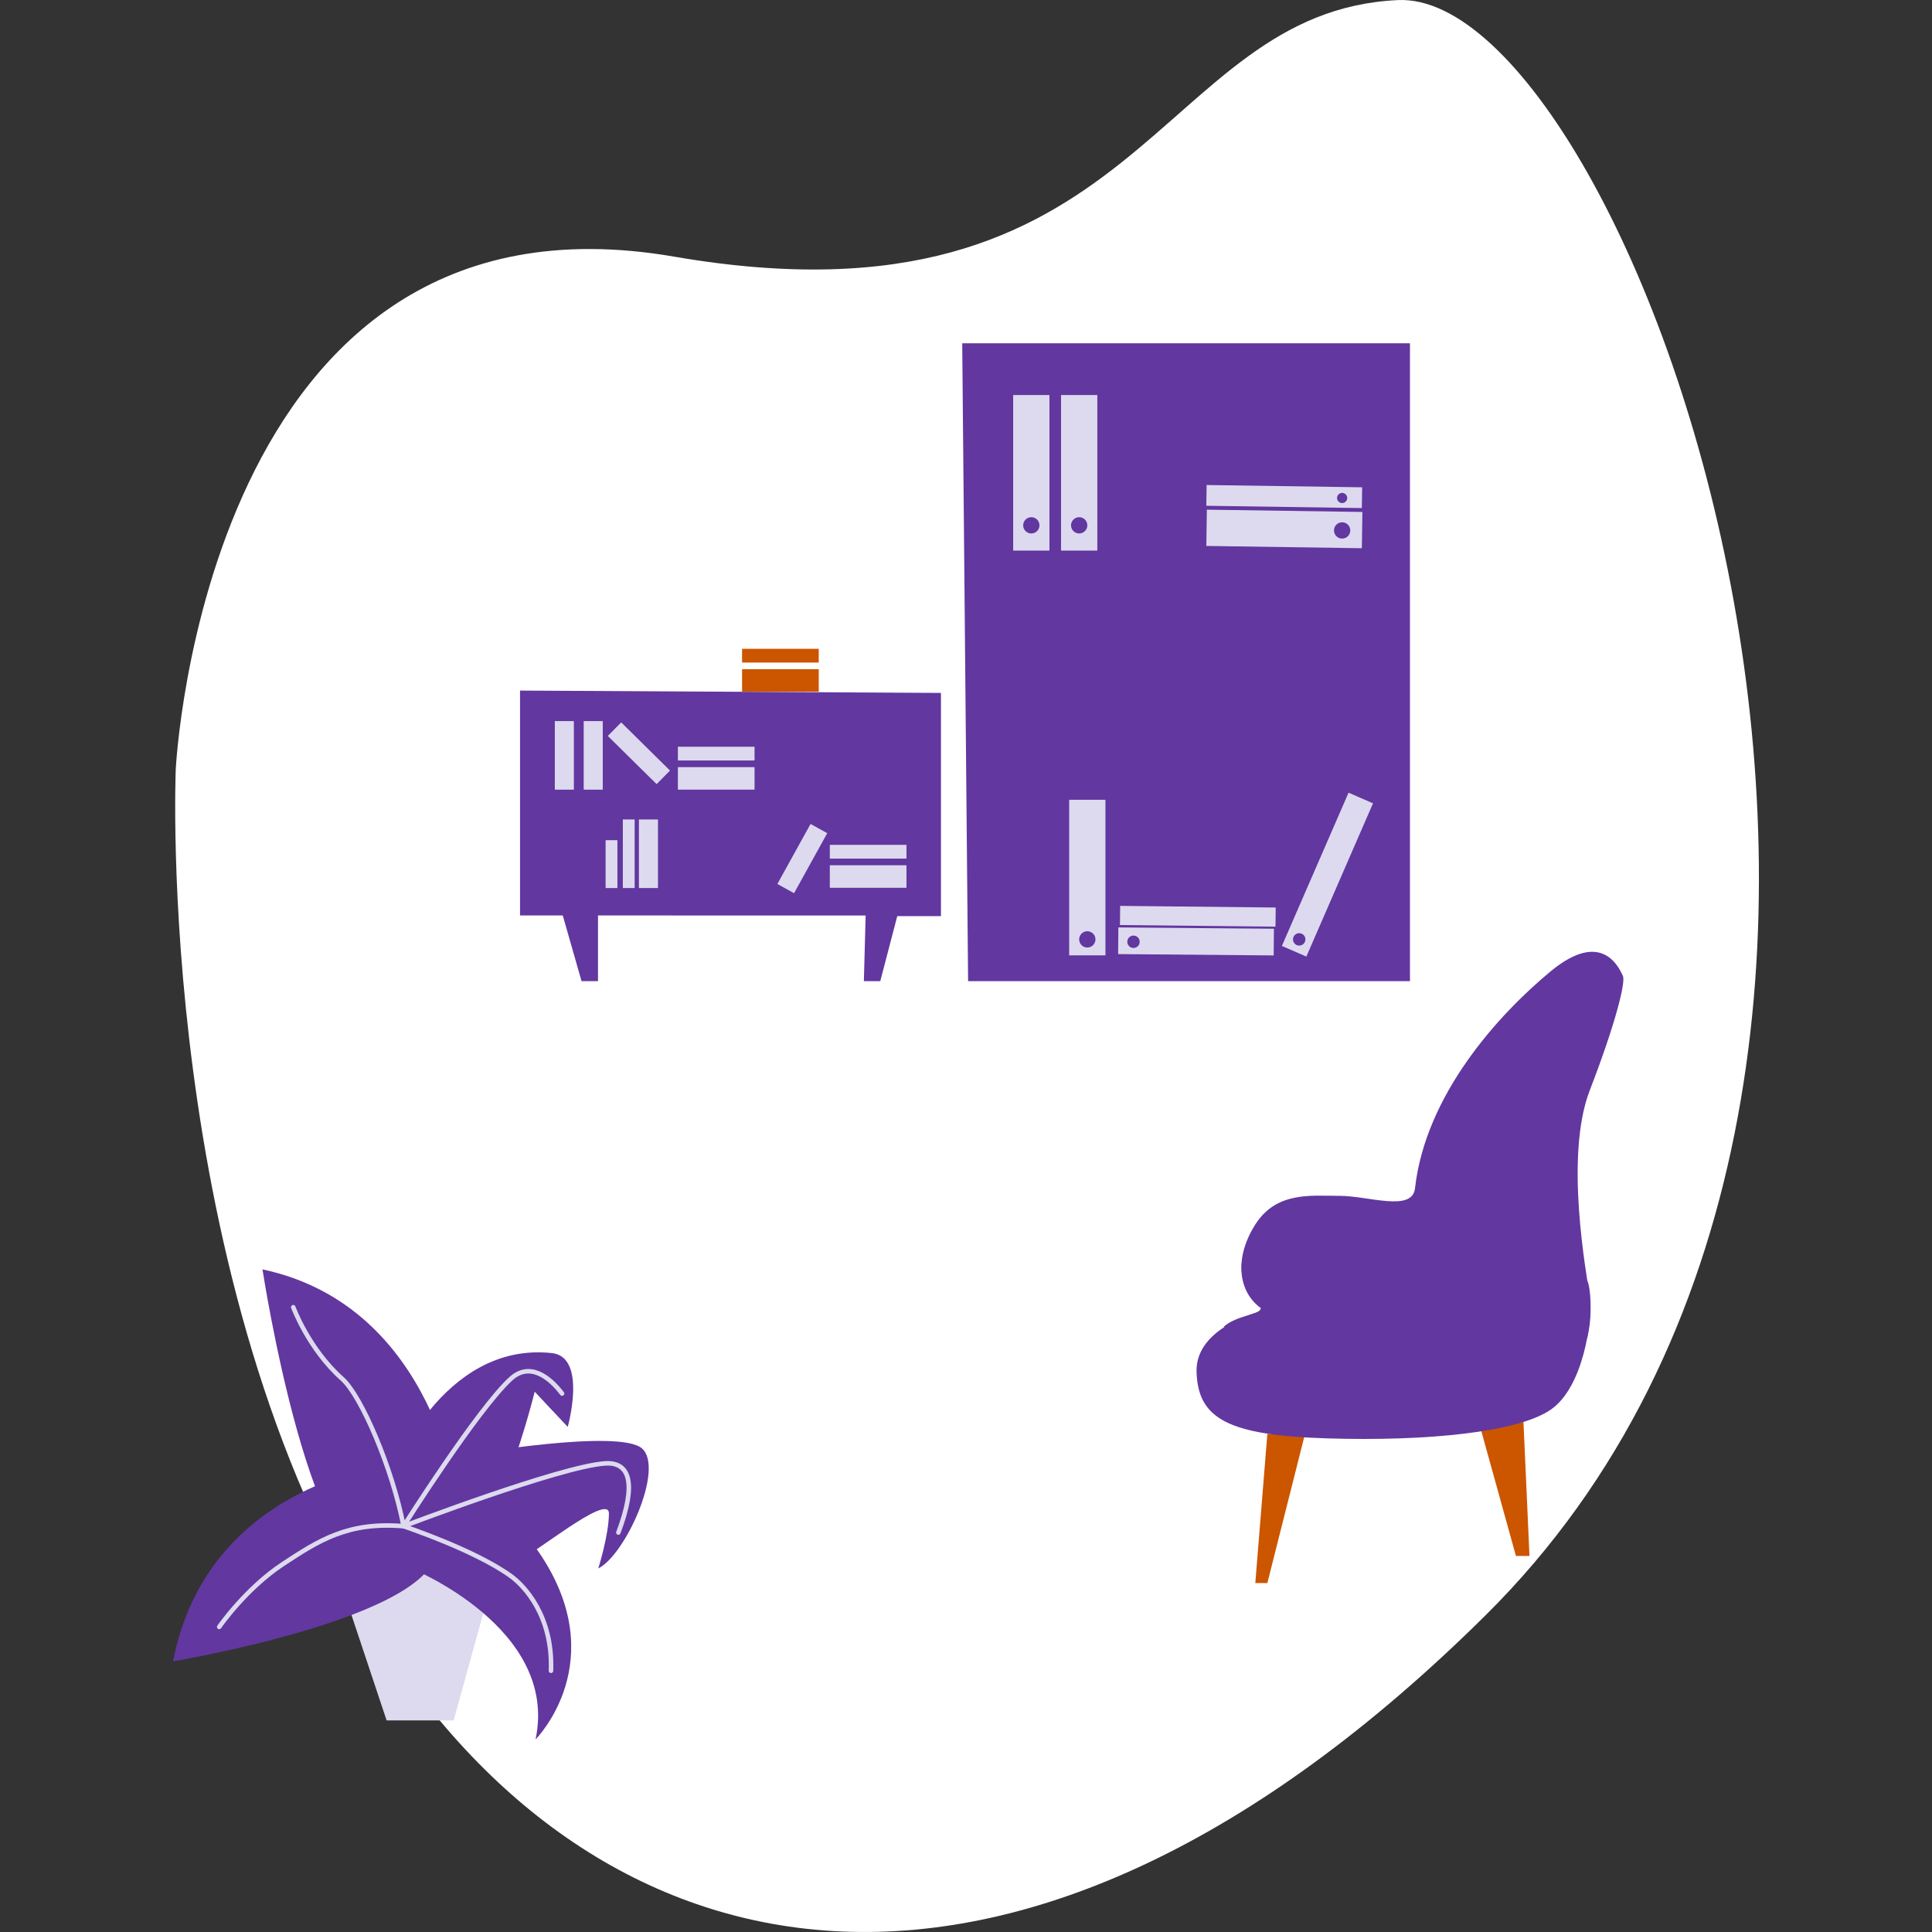 <svg id="SvgjsSvg1450" width="360" height="360" xmlns="http://www.w3.org/2000/svg" version="1.1" xmlns:xlink="http://www.w3.org/1999/xlink" xmlns:svgjs="http://svgjs.com/svgjs"><rect width="100%" height="100%" fill="#333333" stroke="none"/><defs id="SvgjsDefs1451"></defs><g id="SvgjsG1452"><svg xmlns="http://www.w3.org/2000/svg" data-name="Background 16" viewBox="0 0 1052.71 1282.48" width="360" height="360"><path fill="#ffffff" d="M111.55 644.1s18.84-394.36 330.74-340.58 319-162.84 480.57-170.29c155.48-7.17 419.45 713.89 58.42 1071.93-309.07 306.53-586.1 249.16-735 14.34S111.55 644.1 111.55 644.1Z" transform="translate(-109.78 -133.18)" class="colorf5f5fc svgShape"></path><g data-name="Layer 4" fill="#000000" class="color000 svgShape"><path fill="#6237a0" d="M282.08 607.7v43.58h-10.94l-12.45-43.58h-28.38V458.41l279.42 1.56v148.15h-29l-11.28 43.16h-10.89l1.17-43.55-177.65-.03z" class="colorbac5f4 svgShape"></path><path fill="#6237a0" d="M245.87 473.02h246.41v57.17H245.87z" class="colorb0c0f4 svgShape"></path><path fill="#dddaef" d="M253.41 478.67h12.65v45.52h-12.65zM272.58 478.67h12.65v45.52h-12.65z" class="colore1e6fb svgShape"></path><path fill="#dddaef" d="M412.69 610.4h12.65v45.52h-12.65z" transform="rotate(-45.38 204.898 697.88)" class="colore1e6fb svgShape"></path><path fill="#dddaef" d="M335.1 495.69h50.89v9.13H335.1zM335.1 509.24h50.89v14.95H335.1z" class="colore1e6fb svgShape"></path><path fill="#6237a0" d="M245.87 538.15h246.41v57.17H245.87z" class="colorb0c0f4 svgShape"></path><path fill="#dddaef" d="M298.56 543.97h7.84v45.52h-7.84zM287.12 557.72h7.84v31.78h-7.84zM309.23 543.97h12.65v45.52h-12.65z" class="colore1e6fb svgShape"></path><path fill="#dddaef" d="M504.72 696.83h45.52v12.65h-45.52z" transform="rotate(-61.07 359.657 729.602)" class="colore1e6fb svgShape"></path><path fill="#dddaef" d="M435.95 560.82h50.89v9.13h-50.89zM435.95 574.37h50.89v14.95h-50.89z" class="colore1e6fb svgShape"></path><path fill="#cc5500" d="M377.71 430.68h50.89v9.13h-50.89zM377.71 444.23h50.89v14.95h-50.89z" class="colorfff svgShape"></path></g><path fill="#6237a0" d="M527.75 651.28h293.31v-423.4H523.85l3.9 423.4z" class="colorbac5f4 svgShape"></path><path fill="#6237a0" d="M543.58 247.49h255.93V370.3H543.58zM544.49 515.83h255.93v122.81H544.49zM544.49 382.81h255.93v122.81H544.49z" class="colorb0c0f4 svgShape"></path><path fill="#6237a0" d="M550.54 388.17h242.53v110.3H550.54z" class="colorbac5f4 svgShape"></path><path fill="#dddaef" d="M557.67 262.23h24.08v103.26h-24.08zM589.44 262.23h24.08v103.26h-24.08zM594.84 530.91h24.08v103.26h-24.08z" class="colore1e6fb svgShape"></path><path fill="#dddaef" d="M779.92 706.42h17.71v103.26h-17.71z" transform="rotate(-89.51 666.778 746.823)" class="colore1e6fb svgShape"></path><path fill="#dddaef" d="M820.61 704.93h110.94v17.71H820.61z" transform="rotate(-66.49 719.587 730.931)" class="colore1e6fb svgShape"></path><path fill="#dddaef" d="M782.39 688.66h12.71v103.26h-12.71z" transform="rotate(-89.4 667.774 729.077)" class="colore1e6fb svgShape"></path><circle cx="606.88" cy="623.57" r="5.41" fill="#6237a0" class="colorb0c0f4 svgShape"></circle><circle cx="637.54" cy="625.16" r="4.12" fill="#6237a0" class="colorb0c0f4 svgShape"></circle><circle cx="747.54" cy="623.57" r="4.12" fill="#6237a0" class="colorb0c0f4 svgShape"></circle><path fill="#dddaef" d="M835.4 432.66h24.08v103.26H835.4z" transform="rotate(-89.16 724.993 473.395)" class="colore1e6fb svgShape"></path><path fill="#dddaef" d="M840.47 411.14h13.78V514.4h-13.78z" transform="rotate(-89.16 724.916 451.877)" class="colore1e6fb svgShape"></path><circle cx="601.48" cy="348.72" r="5.41" fill="#6237a0" class="colorb0c0f4 svgShape"></circle><circle cx="776.04" cy="352.11" r="5.41" fill="#6237a0" class="colorb0c0f4 svgShape"></circle><circle cx="776.04" cy="330.56" r="3.38" fill="#6237a0" class="colorb0c0f4 svgShape"></circle><circle cx="569.71" cy="348.72" r="5.41" fill="#6237a0" class="colorb0c0f4 svgShape"></circle><path fill="#6237a0" d="M665.56 387.17h5.99v113.36h-5.99z" class="colorb0c0f4 svgShape"></path><circle cx="648.28" cy="447.8" r="4.48" fill="#6237a0" class="colorb0c0f4 svgShape"></circle><circle cx="684.86" cy="447.8" r="4.48" fill="#6237a0" class="colorb0c0f4 svgShape"></circle><g fill="#000000" class="color000 svgShape"><path fill="#cc5500" d="m726.4 1050.85 25-99h-25l-8 99h8zM868.4 949.85l28-6 4 89h-9l-23-83z" class="colorfff svgShape"></path><path fill="#6237a0" d="M834.18 1003s-46 10-45 41 21 42 87 44 126-4 148-19 28-60 26-75-17-93 0-137 24-72 22-76-13-32-48-3-83 82-90 144c-1.8 15.93-30.89 5-50 5s-42-3-56 19c-14.92 23.46-11 47 6 57Z" transform="translate(-109.78 -133.18)" class="colorbac5f4 svgShape"></path><path fill="#6237a0" d="M807.18 1014s124.83 38.36 183 18c61.13-21.42 56.13 2.09 59.52-16.64 1.82-10.06 1.22-27.12-1.07-31.83-1.65-3.38-26.29 6-49.42 14.41-42.91 15.68-126 9.07-147-5.93s-27.3-38.74-27.3-38.74-16 26.35 5.23 45.45c6.08 5.48-5.65 6.79-13.09 9.61s-9.87 5.67-9.87 5.67Z" transform="translate(-109.78 -133.18)" class="colorb0c0f4 svgShape"></path></g><g fill="#000000" class="color000 svgShape"><path fill="#dddaef" d="m110.83 1049.25 30.93 92.78h44.5l25.65-92.78-56.57-19.62-44.51 19.62z" class="colore1e6fb svgShape"></path><path fill="#6237a0" d="M248.4 1106.61S132 1120.47 109.78 1236c0 0 193.14-32.34 173.73-82.25s-35.11-47.14-35.11-47.14Z" transform="translate(-109.78 -133.18)" class="colorbac5f4 svgShape"></path><path fill="#6237a0" d="M299.31 1132.6s-14.53-132.19-130.17-156.79c0 0 33.46 219.22 83.25 196.92s46.92-40.13 46.92-40.13Z" transform="translate(-109.78 -133.18)" class="colorbac5f4 svgShape"></path><path fill="#6237a0" d="M254.57 1112.55s33.3-89 106.61-81.19c23.7 2.52 10.58 49 10.58 49L349.83 1057s-25.58 104.17-50.49 101.43-44.77-45.88-44.77-45.88Z" transform="translate(-109.78 -133.18)" class="colorbac5f4 svgShape"></path><path fill="#6237a0" d="M267.91 1174.33s98.2 39.65 82.49 113.5c0 0 52.11-52.07 1.7-125s-67.22-27.39-67.22-27.39Z" transform="translate(-109.78 -133.18)" class="colorbac5f4 svgShape"></path><path fill="#6237a0" d="M307.19 1098.5s99-17 113.91-3.8-11 70.61-29.07 79.63c0 0 7.07-22.41 7.07-36.55s-51.84 29.07-57.34 29.07-42.42-50.28-42.42-50.28Z" transform="translate(-109.78 -133.18)" class="colorbac5f4 svgShape"></path><path fill="none" stroke="#dddaef" stroke-linecap="round" stroke-linejoin="round" stroke-width="3" d="M262.78 1146.3s49.22-77.85 71.22-97.89c12.47-11.36 25.67-1.17 34 9.83M262.78 1146.3s104.13-39.74 133.82-41.7c16.83-1.11 20.75 14.14 8.77 45.9M262.78 1146.3s47.29 15.7 71.37 33.19c8.73 6.35 27.85 26.29 26.5 62.77M189.57 1000.92s10.22 27.84 32.5 47.56c12.63 11.18 33.34 59.47 40.71 97.82" transform="translate(-109.78 -133.18)" class="colorStrokefff svgStroke"></path><path fill="none" stroke="#dddaef" stroke-linecap="round" stroke-linejoin="round" stroke-width="3" d="M140.4 1213.15s17.62-25.54 42.49-41.87c23.8-15.63 43-28.06 79.89-25" transform="translate(-109.78 -133.18)" class="colorStrokefff svgStroke"></path></g></svg></g></svg>